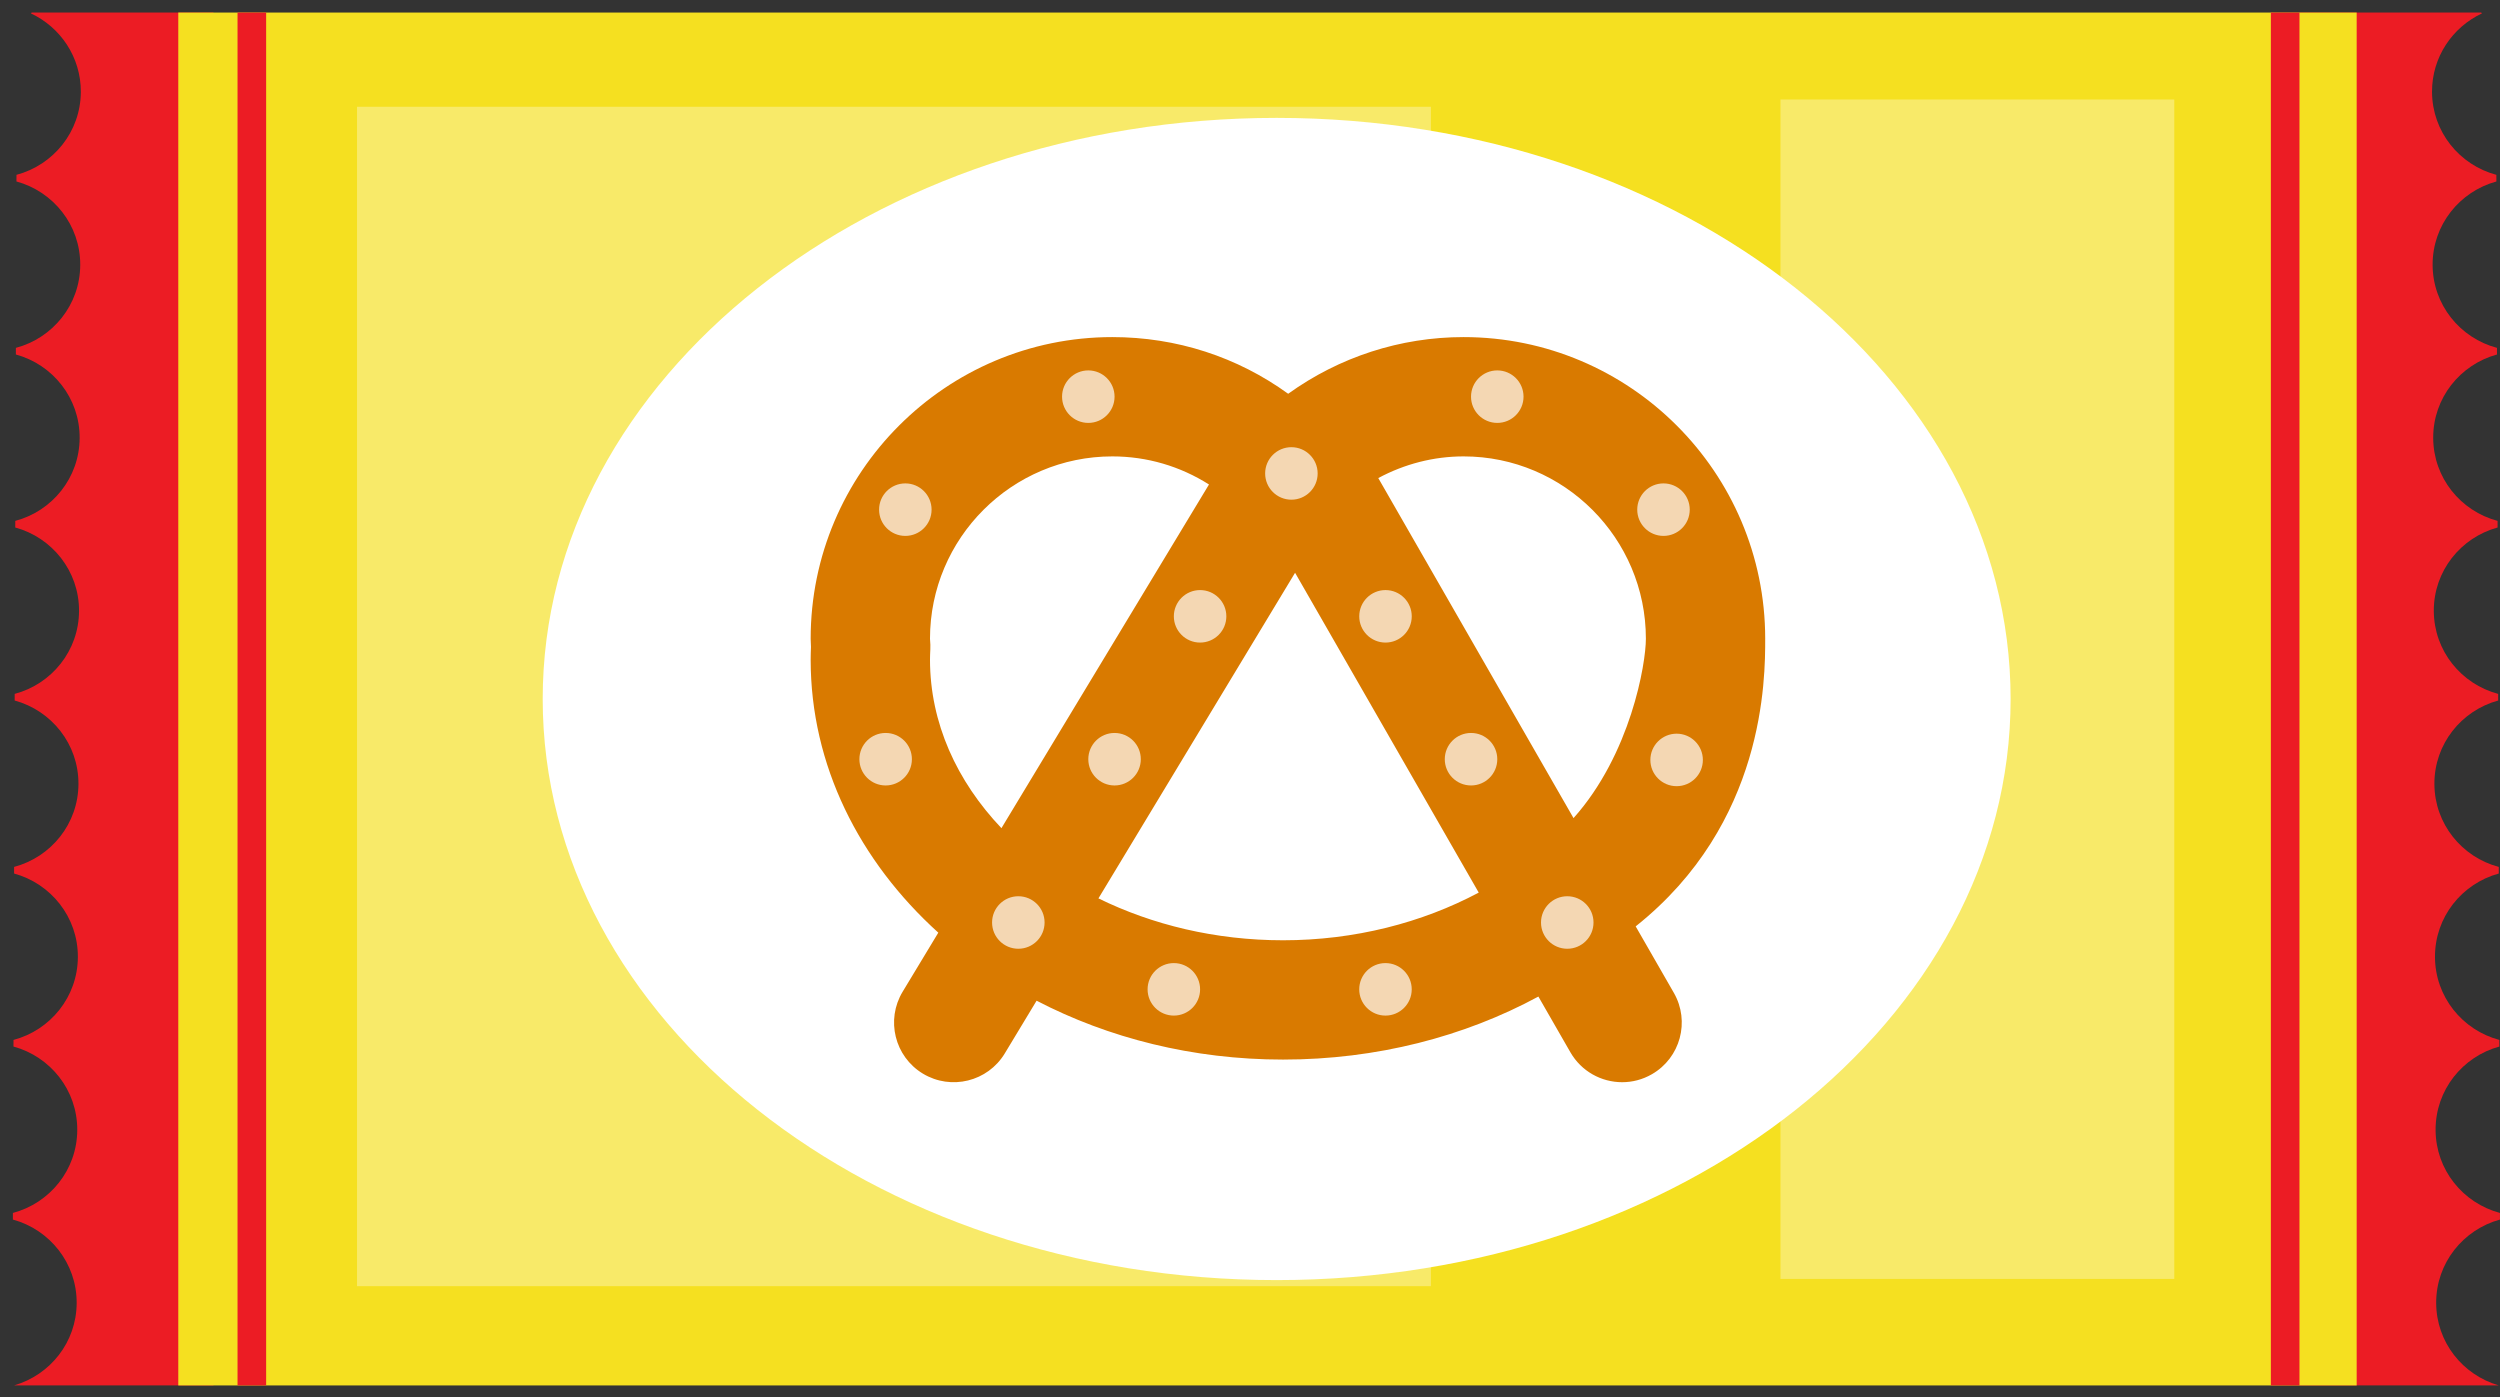 <svg width="136" height="76" viewBox="0 0 136 76" fill="none" xmlns="http://www.w3.org/2000/svg">
<rect x="0" y="0" width="136" height="76" fill="#333333" stroke="none"/>
<path d="M125.091 75.367H135.919C135.919 75.367 135.921 75.365 135.922 75.363C133.971 74.794 132.535 73.017 132.528 70.882C132.521 68.708 133.997 66.891 135.998 66.344L135.997 65.984C133.991 65.45 132.504 63.644 132.496 61.47C132.489 59.296 133.964 57.479 135.966 56.932L135.964 56.572C133.959 56.039 132.471 54.232 132.463 52.058C132.456 49.884 133.932 48.067 135.933 47.52L135.932 47.16C133.927 46.627 132.439 44.82 132.431 42.646C132.424 40.472 133.9 38.655 135.901 38.108L135.9 37.748C133.894 37.214 132.407 35.408 132.399 33.234C132.392 31.06 133.867 29.243 135.869 28.696L135.867 28.336C133.862 27.803 132.374 25.996 132.366 23.822C132.359 21.648 133.835 19.831 135.836 19.284L135.835 18.924C133.83 18.391 132.342 16.584 132.334 14.41C132.327 12.236 133.803 10.419 135.804 9.872L135.802 9.511C133.797 8.977 132.31 7.171 132.302 4.997C132.296 3.106 133.411 1.483 135.017 0.729C135.004 0.713 134.99 0.699 134.977 0.683H125.088V75.367H125.091Z" fill="#EC1C24"/>
<path d="M11.608 75.367H0.78C0.78 75.367 0.778 75.365 0.777 75.363C2.728 74.794 4.164 73.017 4.171 70.882C4.178 68.708 2.702 66.891 0.701 66.344L0.702 65.984C2.708 65.45 4.195 63.644 4.203 61.47C4.21 59.296 2.735 57.479 0.733 56.932L0.735 56.572C2.74 56.039 4.228 54.232 4.236 52.058C4.243 49.884 2.767 48.067 0.766 47.52L0.767 47.16C2.772 46.627 4.26 44.82 4.268 42.646C4.275 40.472 2.799 38.655 0.798 38.108L0.799 37.748C2.805 37.214 4.292 35.408 4.3 33.234C4.307 31.06 2.832 29.243 0.83 28.696L0.832 28.336C2.837 27.803 4.325 25.996 4.333 23.822C4.34 21.648 2.864 19.831 0.863 19.284L0.864 18.924C2.869 18.391 4.357 16.584 4.365 14.41C4.372 12.236 2.896 10.419 0.895 9.872L0.897 9.511C2.902 8.977 4.389 7.171 4.397 4.997C4.403 3.106 3.288 1.483 1.682 0.729C1.695 0.713 1.709 0.699 1.722 0.683H11.611V75.367H11.608Z" fill="#EC1C24"/>
<path d="M128.203 0.683H9.699V75.368H128.203V0.683Z" fill="#F5E020"/>
<path d="M69.45 69.637C91.501 69.637 109.377 55.484 109.377 38.025C109.377 20.566 91.501 6.413 69.45 6.413C47.399 6.413 29.523 20.566 29.523 38.025C29.523 55.484 47.399 69.637 69.45 69.637Z" fill="white"/>
<path d="M125.091 0.683H123.535V75.368H125.091V0.683Z" fill="#EC1C24"/>
<path d="M14.478 0.683H12.922V75.368H14.478V0.683Z" fill="#EC1C24"/>
<path opacity="0.33" d="M77.839 5.808H19.423V69.967H77.839V5.808Z" fill="white"/>
<path opacity="0.33" d="M118.281 5.414H96.857V69.573H118.281V5.414Z" fill="white"/>
<path d="M96.027 34.747C96.027 25.699 88.666 18.338 79.618 18.338C76.179 18.338 72.855 19.422 70.077 21.421C67.31 19.417 64.002 18.338 60.509 18.338C51.461 18.338 44.1 25.699 44.1 34.747C44.1 34.885 44.106 35.02 44.117 35.193C44.108 35.422 44.1 35.653 44.1 35.885C44.1 41.623 46.742 46.846 51.044 50.737L49.104 53.949C48.178 55.483 48.67 57.478 50.204 58.405C51.739 59.331 53.735 58.839 54.66 57.305L56.391 54.438C60.296 56.468 64.887 57.641 69.797 57.641C74.888 57.641 79.662 56.393 83.688 54.213L85.428 57.242C86.028 58.287 87.121 58.872 88.245 58.872C88.794 58.872 89.349 58.733 89.859 58.44C91.413 57.548 91.95 55.564 91.057 54.01L88.981 50.395C96.027 44.791 96.027 36.925 96.027 34.747ZM50.592 35.885C50.592 35.697 50.602 35.51 50.61 35.324C50.614 35.24 50.614 35.156 50.612 35.072C50.609 34.97 50.603 34.868 50.592 34.746C50.592 29.277 55.041 24.828 60.51 24.828C62.406 24.828 64.207 25.367 65.769 26.356L54.478 45.052C52.051 42.496 50.592 39.327 50.592 35.885ZM69.8 51.151C66.115 51.151 62.682 50.308 59.755 48.872L70.452 31.159L80.443 48.557C77.361 50.199 73.682 51.151 69.8 51.151ZM85.6 44.505L74.978 26.007C76.401 25.243 77.987 24.828 79.618 24.828C85.087 24.828 89.536 29.277 89.536 34.746C89.537 36.109 88.709 41.023 85.6 44.505Z" fill="#D97A00"/>
<path opacity="0.7" d="M50.678 27.725C50.678 28.513 50.039 29.153 49.25 29.153C48.462 29.153 47.822 28.514 47.822 27.725C47.822 26.937 48.461 26.297 49.25 26.297C50.038 26.297 50.678 26.936 50.678 27.725Z" fill="white"/>
<path opacity="0.7" d="M60.632 21.578C60.632 22.367 59.993 23.006 59.204 23.006C58.416 23.006 57.776 22.367 57.776 21.578C57.776 20.79 58.415 20.15 59.204 20.15C59.993 20.151 60.632 20.79 60.632 21.578Z" fill="white"/>
<path opacity="0.7" d="M49.607 41.301C49.607 42.089 48.968 42.729 48.179 42.729C47.39 42.729 46.751 42.09 46.751 41.301C46.751 40.512 47.39 39.873 48.179 39.873C48.968 39.873 49.607 40.512 49.607 41.301Z" fill="white"/>
<path opacity="0.7" d="M62.06 41.301C62.06 42.089 61.421 42.729 60.632 42.729C59.843 42.729 59.204 42.09 59.204 41.301C59.204 40.512 59.843 39.873 60.632 39.873C61.421 39.873 62.06 40.512 62.06 41.301Z" fill="white"/>
<path opacity="0.7" d="M56.825 50.184C56.825 50.973 56.186 51.612 55.397 51.612C54.608 51.612 53.969 50.973 53.969 50.184C53.969 49.395 54.608 48.756 55.397 48.756C56.186 48.756 56.825 49.395 56.825 50.184Z" fill="white"/>
<path opacity="0.7" d="M65.285 53.82C65.285 54.608 64.646 55.248 63.857 55.248C63.068 55.248 62.429 54.609 62.429 53.82C62.429 53.031 63.068 52.392 63.857 52.392C64.646 52.392 65.285 53.032 65.285 53.82Z" fill="white"/>
<path opacity="0.7" d="M76.798 53.82C76.798 54.608 76.159 55.248 75.37 55.248C74.581 55.248 73.942 54.609 73.942 53.82C73.942 53.031 74.581 52.392 75.37 52.392C76.159 52.392 76.798 53.032 76.798 53.82Z" fill="white"/>
<path opacity="0.7" d="M66.713 33.528C66.713 34.316 66.074 34.956 65.285 34.956C64.497 34.956 63.857 34.317 63.857 33.528C63.857 32.74 64.496 32.1 65.285 32.1C66.074 32.1 66.713 32.74 66.713 33.528Z" fill="white"/>
<path opacity="0.7" d="M89.066 27.725C89.066 28.513 89.705 29.153 90.494 29.153C91.282 29.153 91.922 28.514 91.922 27.725C91.922 26.937 91.283 26.297 90.494 26.297C89.705 26.297 89.066 26.936 89.066 27.725Z" fill="white"/>
<path opacity="0.7" d="M80.024 21.578C80.024 22.367 80.663 23.006 81.452 23.006C82.241 23.006 82.88 22.367 82.88 21.578C82.88 20.79 82.241 20.15 81.452 20.15C80.663 20.151 80.024 20.79 80.024 21.578Z" fill="white"/>
<path opacity="0.7" d="M89.78 41.34C89.78 42.129 90.419 42.768 91.208 42.768C91.997 42.768 92.636 42.129 92.636 41.34C92.636 40.552 91.997 39.912 91.208 39.912C90.419 39.913 89.78 40.552 89.78 41.34Z" fill="white"/>
<path opacity="0.7" d="M78.596 41.301C78.596 42.089 79.235 42.729 80.024 42.729C80.813 42.729 81.452 42.09 81.452 41.301C81.452 40.512 80.813 39.873 80.024 39.873C79.235 39.873 78.596 40.512 78.596 41.301Z" fill="white"/>
<path opacity="0.7" d="M83.831 50.184C83.831 50.973 84.47 51.612 85.259 51.612C86.048 51.612 86.687 50.973 86.687 50.184C86.687 49.395 86.048 48.756 85.259 48.756C84.47 48.756 83.831 49.395 83.831 50.184Z" fill="white"/>
<path opacity="0.7" d="M73.943 33.528C73.943 34.316 74.582 34.956 75.371 34.956C76.159 34.956 76.799 34.317 76.799 33.528C76.799 32.74 76.16 32.1 75.371 32.1C74.582 32.1 73.943 32.74 73.943 33.528Z" fill="white"/>
<path opacity="0.7" d="M71.68 25.755C71.68 26.543 71.041 27.183 70.252 27.183C69.463 27.183 68.824 26.544 68.824 25.755C68.824 24.966 69.463 24.327 70.252 24.327C71.04 24.328 71.68 24.967 71.68 25.755Z" fill="white"/>
</svg>
